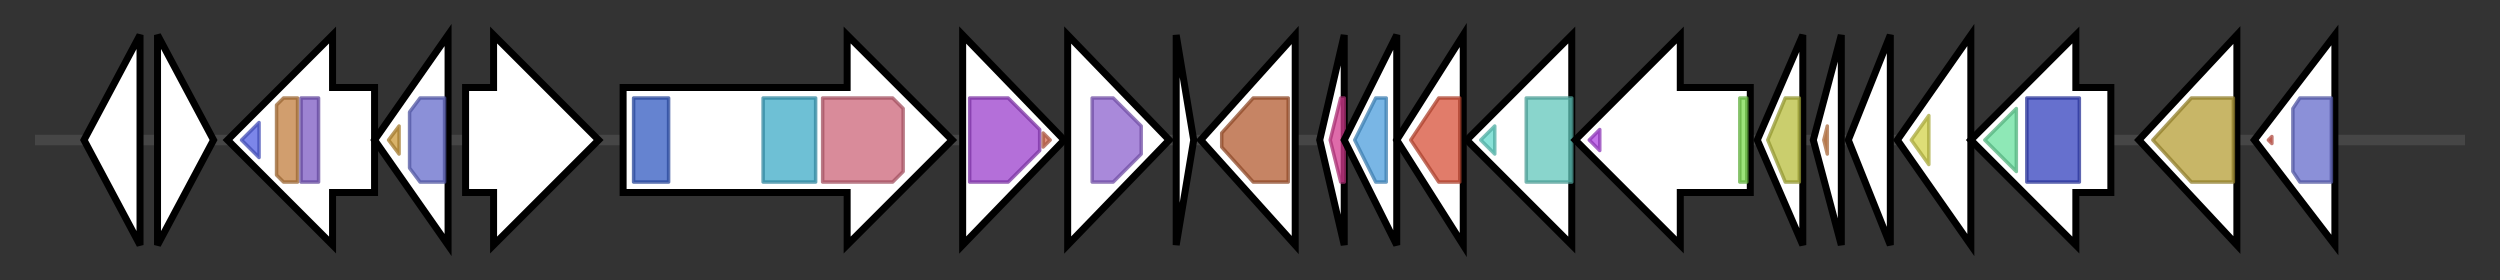 <svg version="1.1" baseProfile="full" xmlns="http://www.w3.org/2000/svg" width="714.167" height="80">
	<rect width="100%" height="100%" fill="#333333" stroke="none"/>
	<g>
		<line x1="10" y1="40.0" x2="704.167" y2="40.0" style="stroke:rgb(70,70,70); stroke-width:3 "/>
		<g>
			<title> (ctg1_765)</title>
			<polygon class=" (ctg1_765)" points="24,40 40,10 40,70" fill="rgb(255,255,255)" fill-opacity="1.0" stroke="rgb(0,0,0)" stroke-width="2"  />
		</g>
		<g>
			<title> (ctg1_766)</title>
			<polygon class=" (ctg1_766)" points="45,10 61,40 45,70" fill="rgb(255,255,255)" fill-opacity="1.0" stroke="rgb(0,0,0)" stroke-width="2"  />
		</g>
		<g>
			<title> (ctg1_767)</title>
			<polygon class=" (ctg1_767)" points="107,25 95,25 95,10 65,40 95,70 95,55 107,55" fill="rgb(255,255,255)" fill-opacity="1.0" stroke="rgb(0,0,0)" stroke-width="2"  />
			<g>
				<title>HATPase_c (PF02518)
"Histidine kinase-, DNA gyrase B-, and HSP90-like ATPase"</title>
				<polygon class="PF02518" points="69,40 74,35 74,45" stroke-linejoin="round" width="9" height="24" fill="rgb(80,94,225)" stroke="rgb(64,75,180)" stroke-width="1" opacity="0.75" />
			</g>
			<g>
				<title>HisKA (PF00512)
"His Kinase A (phospho-acceptor) domain"</title>
				<polygon class="PF00512" points="79,30 81,28 85,28 85,52 81,52 79,50" stroke-linejoin="round" width="6" height="24" fill="rgb(193,125,62)" stroke="rgb(154,100,49)" stroke-width="1" opacity="0.75" />
			</g>
			<g>
				<title>HAMP (PF00672)
"HAMP domain"</title>
				<rect class="PF00672" x="86" y="28" stroke-linejoin="round" width="5" height="24" fill="rgb(124,89,195)" stroke="rgb(99,71,156)" stroke-width="1" opacity="0.75" />
			</g>
		</g>
		<g>
			<title> (ctg1_768)</title>
			<polygon class=" (ctg1_768)" points="107,40 128,10 128,70" fill="rgb(255,255,255)" fill-opacity="1.0" stroke="rgb(0,0,0)" stroke-width="2"  />
			<g>
				<title>Trans_reg_C (PF00486)
"Transcriptional regulatory protein, C terminal"</title>
				<polygon class="PF00486" points="111,40 114,36 114,44" stroke-linejoin="round" width="7" height="24" fill="rgb(204,153,57)" stroke="rgb(163,122,45)" stroke-width="1" opacity="0.75" />
			</g>
			<g>
				<title>Response_reg (PF00072)
"Response regulator receiver domain"</title>
				<polygon class="PF00072" points="117,32 120,28 127,28 127,52 120,52 117,48" stroke-linejoin="round" width="10" height="24" fill="rgb(100,107,203)" stroke="rgb(80,85,162)" stroke-width="1" opacity="0.75" />
			</g>
		</g>
		<g>
			<title> (ctg1_769)</title>
			<polygon class=" (ctg1_769)" points="133,25 141,25 141,10 171,40 141,70 141,55 133,55" fill="rgb(255,255,255)" fill-opacity="1.0" stroke="rgb(0,0,0)" stroke-width="2"  />
		</g>
		<g>
			<title> (ctg1_770)</title>
			<polygon class=" (ctg1_770)" points="178,25 242,25 242,10 272,40 242,70 242,55 178,55" fill="rgb(255,255,255)" fill-opacity="1.0" stroke="rgb(0,0,0)" stroke-width="2"  />
			<g>
				<title>PAS_4 (PF08448)
"PAS fold"</title>
				<rect class="PF08448" x="181" y="28" stroke-linejoin="round" width="10" height="24" fill="rgb(50,90,192)" stroke="rgb(40,71,153)" stroke-width="1" opacity="0.75" />
			</g>
			<g>
				<title>GGDEF (PF00990)
"Diguanylate cyclase, GGDEF domain"</title>
				<rect class="PF00990" x="218" y="28" stroke-linejoin="round" width="15" height="24" fill="rgb(62,170,199)" stroke="rgb(49,135,159)" stroke-width="1" opacity="0.75" />
			</g>
			<g>
				<title>EAL (PF00563)
"EAL domain"</title>
				<polygon class="PF00563" points="235,28 255,28 258,31 258,49 255,52 235,52" stroke-linejoin="round" width="23" height="24" fill="rgb(204,100,120)" stroke="rgb(163,80,96)" stroke-width="1" opacity="0.75" />
			</g>
		</g>
		<g>
			<title> (ctg1_771)</title>
			<polygon class=" (ctg1_771)" points="275,10 304,40 275,70" fill="rgb(255,255,255)" fill-opacity="1.0" stroke="rgb(0,0,0)" stroke-width="2"  />
			<g>
				<title>YitT_membrane (PF02588)
"Uncharacterised 5xTM membrane BCR, YitT family COG1284"</title>
				<polygon class="PF02588" points="277,28 288,28 297,37 297,43 288,52 277,52" stroke-linejoin="round" width="20" height="24" fill="rgb(155,63,204)" stroke="rgb(123,50,163)" stroke-width="1" opacity="0.75" />
			</g>
			<g>
				<title>DUF2179 (PF10035)
"Uncharacterized protein conserved in bacteria (DUF2179)"</title>
				<polygon class="PF10035" points="298,38 300,40 298,42" stroke-linejoin="round" width="5" height="24" fill="rgb(210,106,80)" stroke="rgb(168,84,64)" stroke-width="1" opacity="0.75" />
			</g>
		</g>
		<g>
			<title> (ctg1_772)</title>
			<polygon class=" (ctg1_772)" points="305,10 334,40 305,70" fill="rgb(255,255,255)" fill-opacity="1.0" stroke="rgb(0,0,0)" stroke-width="2"  />
			<g>
				<title>Hydrolase_4 (PF12146)
"Serine aminopeptidase, S33"</title>
				<polygon class="PF12146" points="312,28 318,28 326,36 326,44 318,52 312,52" stroke-linejoin="round" width="14" height="24" fill="rgb(140,98,205)" stroke="rgb(112,78,164)" stroke-width="1" opacity="0.75" />
			</g>
		</g>
		<g>
			<title> (ctg1_773)</title>
			<polygon class=" (ctg1_773)" points="336,10 341,40 336,70" fill="rgb(255,255,255)" fill-opacity="1.0" stroke="rgb(0,0,0)" stroke-width="2"  />
		</g>
		<g>
			<title> (ctg1_774)</title>
			<polygon class=" (ctg1_774)" points="343,40 370,10 370,70" fill="rgb(255,255,255)" fill-opacity="1.0" stroke="rgb(0,0,0)" stroke-width="2"  />
			<g>
				<title>SQS_PSY (PF00494)
"Squalene/phytoene synthase"</title>
				<polygon class="PF00494" points="349,38 358,28 368,28 368,52 358,52 349,42" stroke-linejoin="round" width="19" height="24" fill="rgb(178,91,49)" stroke="rgb(142,72,39)" stroke-width="1" opacity="0.75" />
			</g>
		</g>
		<g>
			<title> (ctg1_775)</title>
			<polygon class=" (ctg1_775)" points="377,40 384,10 384,70" fill="rgb(255,255,255)" fill-opacity="1.0" stroke="rgb(0,0,0)" stroke-width="2"  />
			<g>
				<title>CsrA (PF02599)
"Global regulator protein family"</title>
				<polygon class="PF02599" points="380,40 383,28 384,28 384,52 383,52" stroke-linejoin="round" width="5" height="24" fill="rgb(211,58,142)" stroke="rgb(168,46,113)" stroke-width="1" opacity="0.75" />
			</g>
		</g>
		<g>
			<title> (ctg1_776)</title>
			<polygon class=" (ctg1_776)" points="384,40 399,10 399,70" fill="rgb(255,255,255)" fill-opacity="1.0" stroke="rgb(0,0,0)" stroke-width="2"  />
			<g>
				<title>FliW (PF02623)
"FliW protein"</title>
				<polygon class="PF02623" points="387,40 393,28 396,28 396,52 393,52" stroke-linejoin="round" width="11" height="24" fill="rgb(76,158,220)" stroke="rgb(60,126,176)" stroke-width="1" opacity="0.75" />
			</g>
		</g>
		<g>
			<title> (ctg1_777)</title>
			<polygon class=" (ctg1_777)" points="399,40 418,10 418,70" fill="rgb(255,255,255)" fill-opacity="1.0" stroke="rgb(0,0,0)" stroke-width="2"  />
			<g>
				<title>DUF6470 (PF20074)
"Family of unknown function (DUF6470)"</title>
				<polygon class="PF20074" points="403,40 411,28 417,28 417,52 411,52" stroke-linejoin="round" width="17" height="24" fill="rgb(215,80,57)" stroke="rgb(172,64,45)" stroke-width="1" opacity="0.75" />
			</g>
		</g>
		<g>
			<title> (ctg1_778)</title>
			<polygon class=" (ctg1_778)" points="449,25 449,25 449,10 419,40 449,70 449,55 449,55" fill="rgb(255,255,255)" fill-opacity="1.0" stroke="rgb(0,0,0)" stroke-width="2"  />
			<g>
				<title>Flagellin_C (PF00700)
"Bacterial flagellin C-terminal helical region"</title>
				<polygon class="PF00700" points="423,40 427,36 427,44" stroke-linejoin="round" width="8" height="24" fill="rgb(98,216,202)" stroke="rgb(78,172,161)" stroke-width="1" opacity="0.75" />
			</g>
			<g>
				<title>Flagellin_N (PF00669)
"Bacterial flagellin N-terminal helical region"</title>
				<rect class="PF00669" x="436" y="28" stroke-linejoin="round" width="13" height="24" fill="rgb(97,198,187)" stroke="rgb(77,158,149)" stroke-width="1" opacity="0.75" />
			</g>
		</g>
		<g>
			<title> (ctg1_779)</title>
			<polygon class=" (ctg1_779)" points="500,25 480,25 480,10 450,40 480,70 480,55 500,55" fill="rgb(255,255,255)" fill-opacity="1.0" stroke="rgb(0,0,0)" stroke-width="2"  />
			<g>
				<title>Flg_bbr_C (PF06429)
"Flagellar basal body rod FlgEFG protein C-terminal"</title>
				<polygon class="PF06429" points="454,40 457,37 457,43" stroke-linejoin="round" width="7" height="24" fill="rgb(176,68,227)" stroke="rgb(140,54,181)" stroke-width="1" opacity="0.75" />
			</g>
			<g>
				<title>Flg_bb_rod (PF00460)
"Flagella basal body rod protein"</title>
				<rect class="PF00460" x="497" y="28" stroke-linejoin="round" width="2" height="24" fill="rgb(123,219,78)" stroke="rgb(98,175,62)" stroke-width="1" opacity="0.75" />
			</g>
		</g>
		<g>
			<title> (ctg1_780)</title>
			<polygon class=" (ctg1_780)" points="502,40 515,10 515,70" fill="rgb(255,255,255)" fill-opacity="1.0" stroke="rgb(0,0,0)" stroke-width="2"  />
			<g>
				<title>FlgN (PF05130)
"FlgN protein"</title>
				<polygon class="PF05130" points="505,40 510,28 514,28 514,52 510,52" stroke-linejoin="round" width="12" height="24" fill="rgb(184,189,60)" stroke="rgb(147,151,48)" stroke-width="1" opacity="0.75" />
			</g>
		</g>
		<g>
			<title> (ctg1_781)</title>
			<polygon class=" (ctg1_781)" points="518,40 526,10 526,70" fill="rgb(255,255,255)" fill-opacity="1.0" stroke="rgb(0,0,0)" stroke-width="2"  />
			<g>
				<title>FlgM (PF04316)
"Anti-sigma-28 factor, FlgM"</title>
				<polygon class="PF04316" points="521,40 522,36 522,44" stroke-linejoin="round" width="4" height="24" fill="rgb(211,133,76)" stroke="rgb(168,106,60)" stroke-width="1" opacity="0.75" />
			</g>
		</g>
		<g>
			<title> (ctg1_782)</title>
			<polygon class=" (ctg1_782)" points="528,40 540,10 540,70" fill="rgb(255,255,255)" fill-opacity="1.0" stroke="rgb(0,0,0)" stroke-width="2"  />
		</g>
		<g>
			<title> (ctg1_783)</title>
			<polygon class=" (ctg1_783)" points="542,40 563,10 563,70" fill="rgb(255,255,255)" fill-opacity="1.0" stroke="rgb(0,0,0)" stroke-width="2"  />
			<g>
				<title>Pribosyltran (PF00156)
"Phosphoribosyl transferase domain"</title>
				<polygon class="PF00156" points="546,40 551,33 551,47" stroke-linejoin="round" width="9" height="24" fill="rgb(210,210,74)" stroke="rgb(168,168,59)" stroke-width="1" opacity="0.75" />
			</g>
		</g>
		<g>
			<title> (ctg1_784)</title>
			<polygon class=" (ctg1_784)" points="603,25 593,25 593,10 563,40 593,70 593,55 603,55" fill="rgb(255,255,255)" fill-opacity="1.0" stroke="rgb(0,0,0)" stroke-width="2"  />
			<g>
				<title>Helicase_C (PF00271)
"Helicase conserved C-terminal domain"</title>
				<polygon class="PF00271" points="567,40 576,31 576,49" stroke-linejoin="round" width="10" height="24" fill="rgb(104,224,158)" stroke="rgb(83,179,126)" stroke-width="1" opacity="0.75" />
			</g>
			<g>
				<title>ResIII (PF04851)
"Type III restriction enzyme, res subunit"</title>
				<polygon class="PF04851" points="579,28 579,28 594,28 594,52 579,52 579,52" stroke-linejoin="round" width="15" height="24" fill="rgb(51,64,189)" stroke="rgb(40,51,151)" stroke-width="1" opacity="0.75" />
			</g>
		</g>
		<g>
			<title> (ctg1_785)</title>
			<polygon class=" (ctg1_785)" points="611,40 639,10 639,70" fill="rgb(255,255,255)" fill-opacity="1.0" stroke="rgb(0,0,0)" stroke-width="2"  />
			<g>
				<title>DegV (PF02645)
"Uncharacterised protein, DegV family COG1307"</title>
				<polygon class="PF02645" points="615,40 626,28 638,28 638,52 626,52" stroke-linejoin="round" width="27" height="24" fill="rgb(181,157,53)" stroke="rgb(144,125,42)" stroke-width="1" opacity="0.75" />
			</g>
		</g>
		<g>
			<title> (ctg1_786)</title>
			<polygon class=" (ctg1_786)" points="644,40 667,10 667,70" fill="rgb(255,255,255)" fill-opacity="1.0" stroke="rgb(0,0,0)" stroke-width="2"  />
			<g>
				<title>GerE (PF00196)
"Bacterial regulatory proteins, luxR family"</title>
				<polygon class="PF00196" points="648,40 649,39 649,41" stroke-linejoin="round" width="5" height="24" fill="rgb(219,94,82)" stroke="rgb(175,75,65)" stroke-width="1" opacity="0.75" />
			</g>
			<g>
				<title>Response_reg (PF00072)
"Response regulator receiver domain"</title>
				<polygon class="PF00072" points="655,31 657,28 666,28 666,52 657,52 655,49" stroke-linejoin="round" width="11" height="24" fill="rgb(100,107,203)" stroke="rgb(80,85,162)" stroke-width="1" opacity="0.75" />
			</g>
		</g>
	</g>
</svg>

